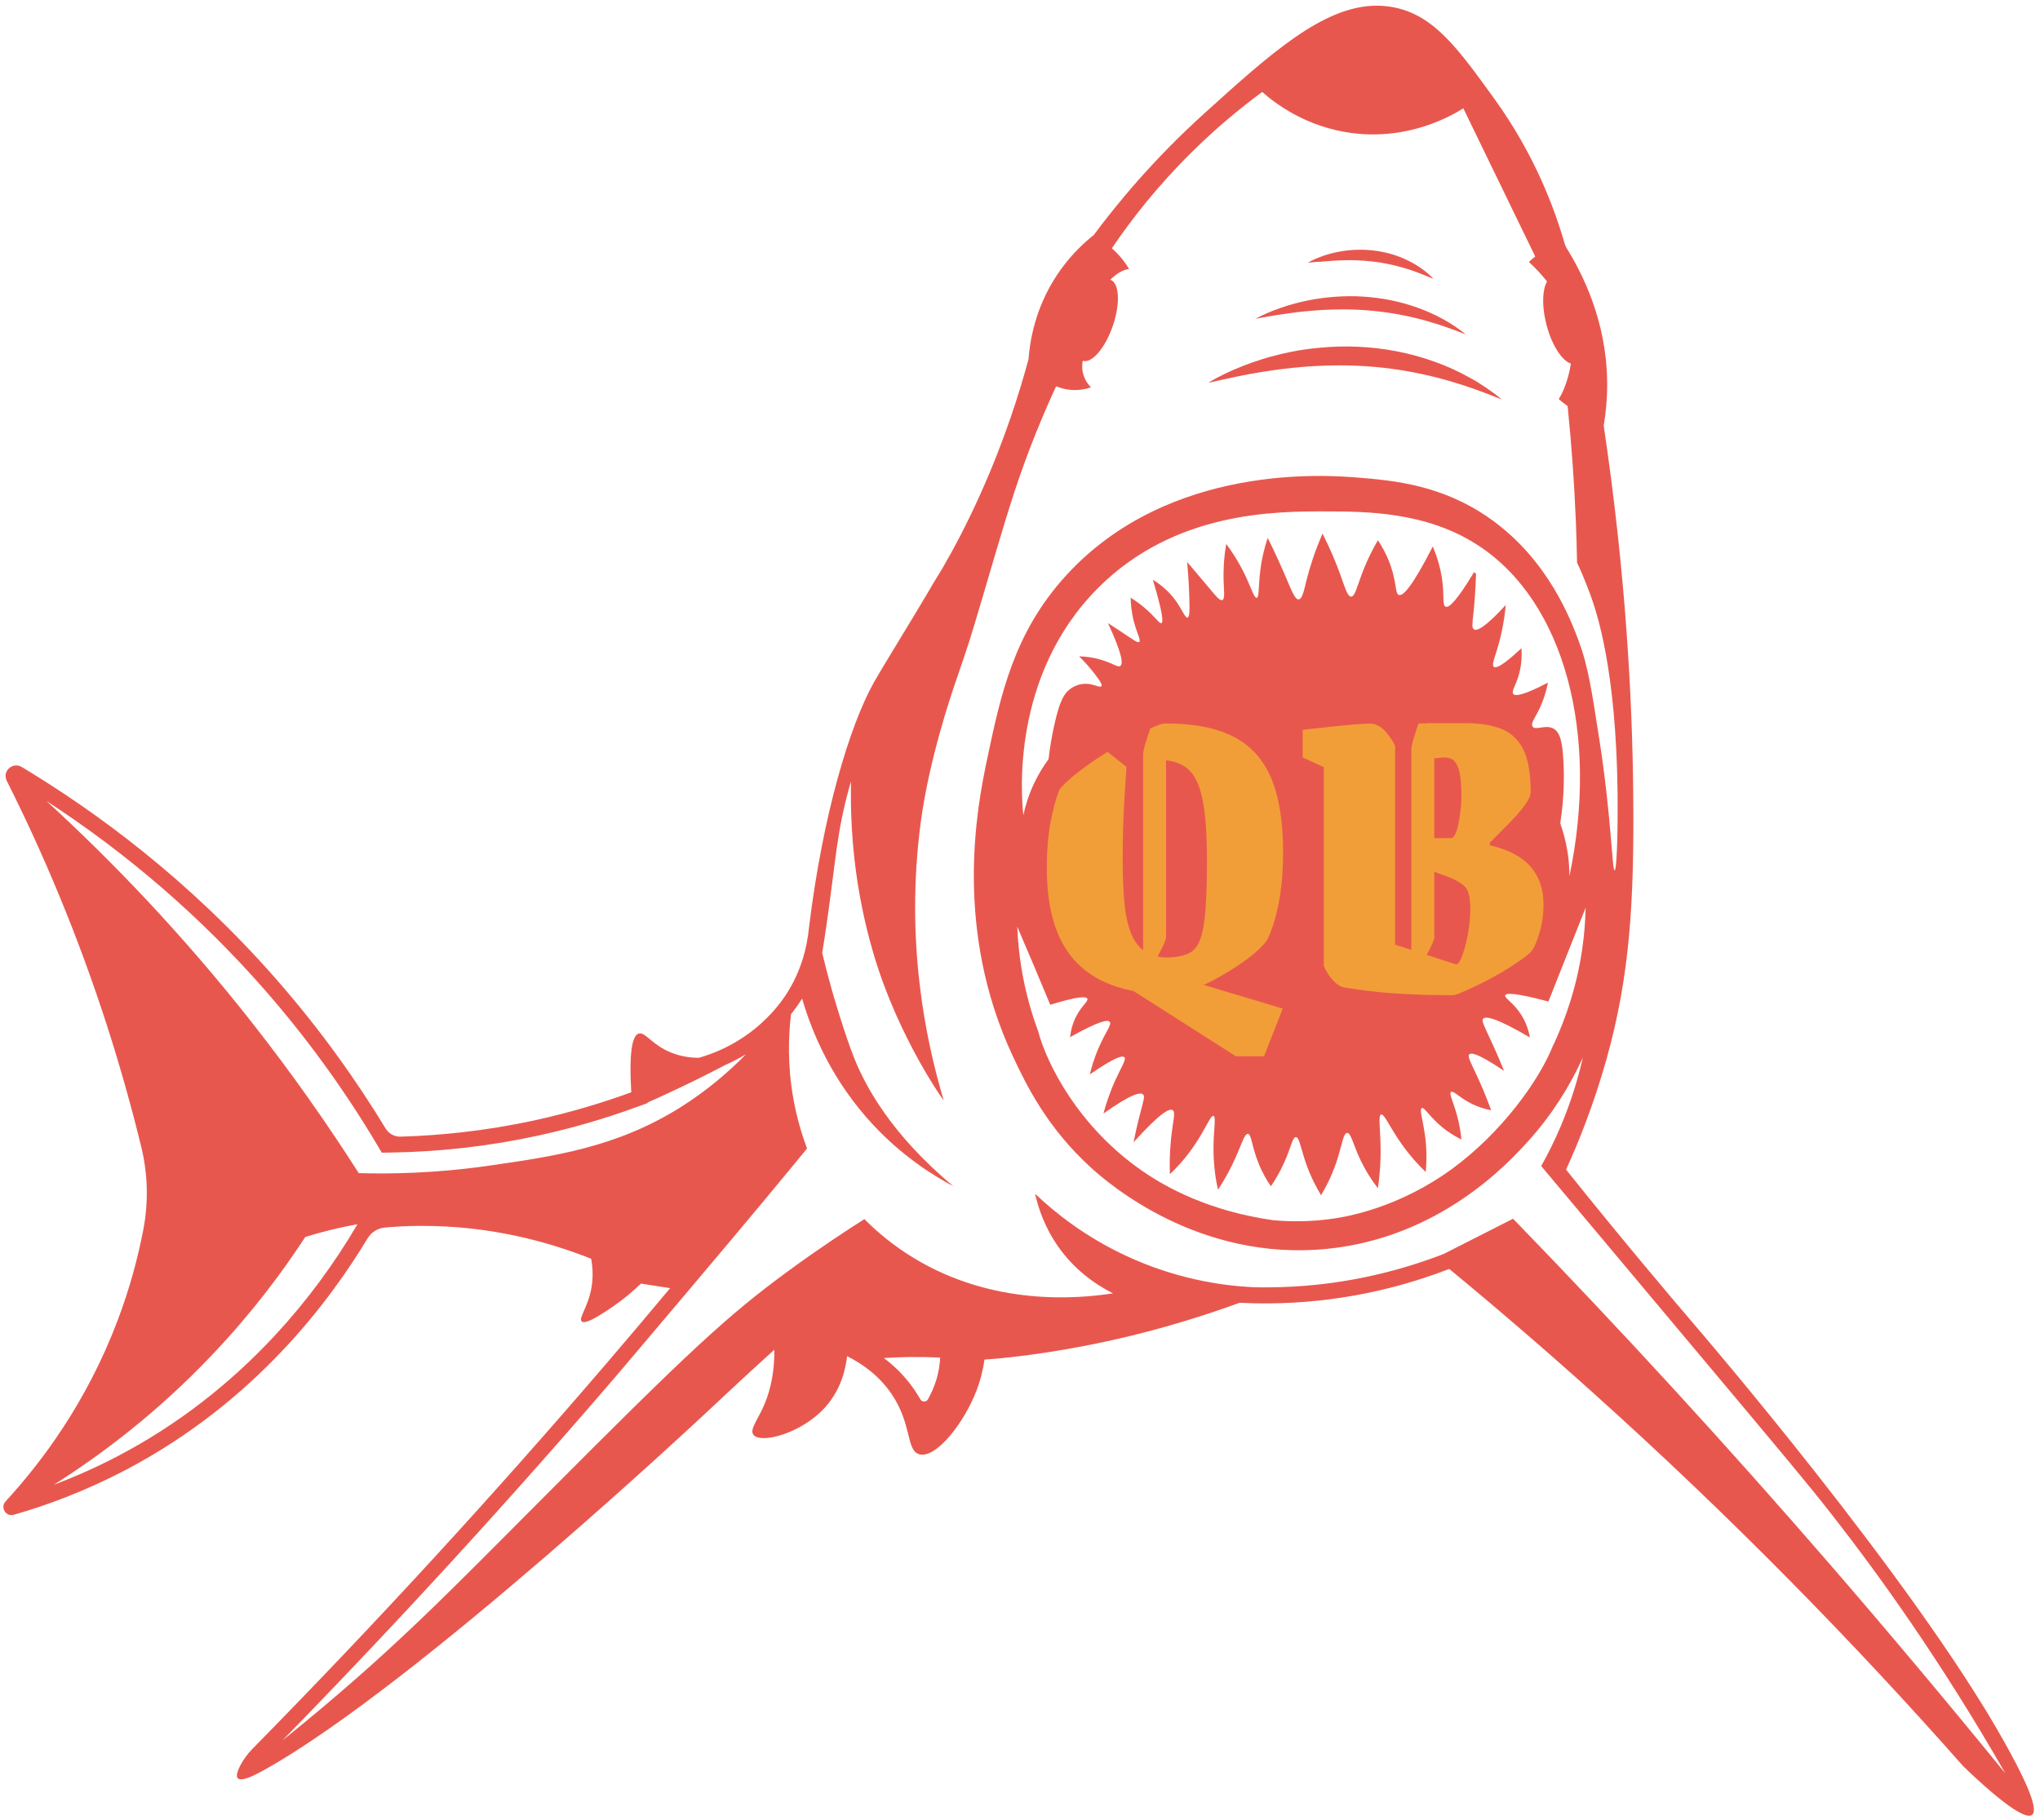 <?xml version="1.0" encoding="utf-8"?>
<!-- Generator: Adobe Illustrator 27.7.0, SVG Export Plug-In . SVG Version: 6.00 Build 0)  -->
<svg version="1.1" id="Layer_1" xmlns="http://www.w3.org/2000/svg" xmlns:xlink="http://www.w3.org/1999/xlink" x="0px" y="0px"
	 viewBox="0 0 3014 2690" style="enable-background:new 0 0 3014 2690;" xml:space="preserve">
<style type="text/css">
	.st0{fill:#E8574E;}
	.st1{fill:#F19E39;}
</style>
<g id="group">
	<path class="st0" d="M2961.2,2574.2c-133.6-239.4-452.4-610.2-452.4-610.2c-46.4-54.2-114.4-134.9-195-235.5
		c17.4-38.1,40.2-93.8,59.7-163.1c34.7-123.8,41.1-233.1,39.5-393.1c-1.3-137-10.6-321.9-43.6-543.2c3.3-19.6,5.4-41.6,5.1-65.6
		c-1.3-89.5-36.1-158.8-60.8-198.3c-0.6-1.6-1.3-3.3-1.9-4.9c-15.3-53-44.7-132.2-103.9-214.2c-53.3-73.8-88.3-122.3-146.4-134.8
		c-9.5-2-19-3-28.5-2.9c-78.5,0.7-156.5,71.3-253.6,159.1c-77.3,69.9-131,136.2-163.4,179.8c-16.2,12.8-36.9,32.4-55.2,60.4
		c-32,49-39.3,97.4-41.2,123.1c-12.6,46.7-34.3,117.2-70.9,198.8c-19.9,44.4-38.8,80.1-56.9,111.3c-7.9,12.7-15.8,25.7-23.5,39.1
		c-19.4,33.2-66.4,109-77.8,129.6c-34.6,62.3-74.6,192.1-95.3,361.5c-2.7,27.4-11.4,69.4-41.3,109.4c-1.6,2.1-6.8,8.9-14.2,17
		c-40.5,43.9-87,60.1-107.3,65.8c-9.6,0-25-1.2-41.7-8.1c-26.4-11-36.1-28.1-45-28c-0.6,0-1.2,0.1-1.8,0.2
		c-7.7,2.1-15.3,18.2-11.2,86.8c-41.5,15.2-89.3,29.8-142.8,41.5c-73.7,16-140.8,22.4-197.9,24.1c-9.1,0.3-17.6-4.4-22.3-12.1
		c-41.8-68.8-94.9-144.6-162.4-221.5c-128.2-146-263.9-245.8-375.2-312.7c-13.5-8.1-29.2,6.4-22.1,20.5
		c26.5,52.7,52.6,109.2,77.5,169.5c54.9,132.8,93.7,258.4,121.3,371.9c9.7,40,10.7,81.6,2.9,122c-7.9,41.2-20,86.8-38.3,135
		c-45.6,120.2-111.7,208.3-165.2,266.5c-8.2,9,0.5,23.1,12.2,19.7c50.3-14.4,106.1-35.3,164.1-65.6
		c193.3-101.2,303.8-252.1,358.6-342.9c5.5-9.1,15-15,25.5-16c16.1-1.4,33-2.3,50.5-2.4c1.4,0,2.9,0,4.3,0
		c101.7-0.2,187.2,23.6,250,48.6c1.9,10.2,3.5,25.4,0.4,43c-5.1,28.7-19.4,44.7-14.4,49.5c0.8,0.8,2,1.1,3.4,1.1
		c8-0.1,24.6-10.9,35.9-18.4c21.2-13.9,37.3-27.9,48.3-38.5c14.4,2.2,28.7,4.4,43.1,6.7c-31.6,37.9-63.5,75.5-95.6,113
		c-167.1,194.9-340.9,384.1-521.3,567.6c-7.3,7.4-13.5,15.8-18.3,25c-4.1,7.9-6.6,15.4-3.6,18.6c1.1,1.2,2.8,1.7,5,1.7
		c9.2-0.1,26-9.4,33-13.3c225-124.7,665.1-538.9,665.1-538.9c19.4-18.2,50.2-47.1,89.6-82.7c0.4,39-8,67.4-17.8,87.9
		c-8.6,18-18.4,30.5-13.2,37.6c10.1,14,70.7-1.1,106.1-40.4c24.9-27.7,30.7-60,32.4-75.6c19.4,9.7,46.2,26.8,66.1,56.4
		c29.9,44.5,21.1,82.7,40.3,88.5c24.4,7.4,66.8-45.8,85.5-95.8c5.7-15.3,9.2-30.1,11.1-44c27.4-1.9,56.8-5.3,89.9-10.3
		c71.6-10.8,170.8-31.3,287-73.7c14.1,0.7,29,1.1,44.6,0.9c22.5-0.2,46.4-1.4,71.7-4.1c78.3-8.2,143.8-27.6,193.5-46.8
		c70.7,58.3,142,119.7,213.9,184.3c205.4,184.7,386.2,370.3,545,550.1c11.5,11.2,76.4,73.9,97.9,73.7c1.7,0,3.2-0.4,4.3-1.3
		C3013.8,2672.7,2985.7,2618,2961.2,2574.2z M2309.8,1123.5c-1.4-24.9-4.2-41.5-15.2-47.1c-11.6-5.8-26.3,3.5-30.3-2.6
		c-2.8-4.2,2.4-11.4,7.6-21.2c5.2-9.9,11.3-24.3,15.1-43.8c-37.4,19.6-48.5,20.2-51.3,16.7c-2.8-3.6,2.9-10.9,7.5-25.5
		c5.2-16.7,5.4-31.6,4.7-42c-16,14.9-35.5,31.5-40.8,27.5c-3.3-2.6,0.7-12.3,4.7-25.4c4.7-15.1,10.2-37.3,12.9-66
		c-18,19.5-39.7,40.7-47,36c-3.5-2.2-2.3-9.2-0.9-22.6c1.5-14.1,3.2-34.3,4-59.5c-0.5-0.4-1-0.8-1.5-1.2s-1-0.8-1.5-1.2
		c-24.9,41.5-36.8,53.1-41.9,51c-4.1-1.6-3-11.3-3.7-24.6c-0.9-16.6-4.4-38.6-15.3-64.4c-31.2,61.2-44.3,73.6-50.1,71.7
		c-4.4-1.5-3.9-10.8-7.4-26.4c-5.3-23.7-15.2-41.9-23.6-54.4c-6.6,11.2-15.9,28.6-24.3,51.3c-6.9,18.6-9.8,31.8-15.2,31.9
		c-5.6,0.1-9.2-13.7-16.5-33.7c-5.3-14.6-13.5-35.1-25.8-59.4c-12,27.5-19.1,50.9-23.5,68.2c-3.8,15.2-6.3,28.5-11.7,29
		c-5.4,0.5-10.1-12-17.9-30.2c-6.5-15.3-15.7-36-27.9-60.7c-3.8,11.2-8.4,27.8-11,48.4c-2.9,23.3-1.5,39.6-5.3,40.2
		c-3.7,0.6-7.9-14.1-17.2-33.7c-9.6-20-19.9-35.4-27.8-45.9c-3.9,22.6-4.3,41-3.9,54c0.5,15.3,2.3,27.3-1.9,28.9
		c-3.6,1.4-9.2-5.4-19.2-17.5c-7.4-8.9-18.6-22.2-32.7-38.8c1.1,12.3,2.4,29.6,3.1,50.4c0.8,22.4,0.3,31.1-2.5,31.8
		c-3.4,0.8-7.5-10.3-15.7-22.4c-11.5-16.9-25.5-27.3-35.6-33.5c15.1,50.3,15.5,62.8,12.6,64.1c-3,1.3-9.1-9.7-27-24.4
		c-7.4-6.1-13.9-10.4-18.4-13.2c0.1,9,1.1,22.1,5.3,37.3c4.5,16.4,10.2,25.9,7.3,28.1c-2.4,1.8-8.1-2.8-31.2-18.1
		c-6.4-4.2-11.6-7.6-14.9-9.7c22.1,47.8,22.2,60.5,18.2,63.3c-3.6,2.4-9.9-3.2-25.5-8.2c-14.5-4.8-27.2-5.8-35.3-6
		c6.4,6.3,14.7,15.2,23.5,26.6c9.2,12,10.6,15.9,9.3,17.5c-2.4,3.2-12.7-5-27.5-3.3c-9.3,1.1-15.9,5.4-18.3,7.2
		c-9,6.6-15.5,17-23.5,52.4c-2.9,12.8-6.3,30.3-8.7,51.5c-6.9,9.3-14.4,21.2-21.3,35.6c-8.4,17.8-13.2,34.2-16,47.2
		c-2.8-26.8-19-206.3,110.6-335.9c113.3-113.4,262.6-113.1,336-113c59.9,0.1,148.9,0.3,225.4,50.2c128.3,83.7,179,279.4,134.8,488.9
		c0-10.4-0.6-22.4-2.7-35.6c-2.6-16.7-6.7-31-10.8-42.5C2311.2,1177.3,2311.1,1145.5,2309.8,1123.5z M2009.9,1591.8
		c-64.6,17.3-136.8-4.2-162.5-12.2c-24-7.5-86.5-27.6-134.2-81.4c-8.1-9.1-60.4-70-52.8-150.8c1-10.8,2.9-19.7,4.4-25.7
		c-6.7,3-12.9,6.3-18.5,10c0,0-8.1,5.5-14.8,12.4c-7.5,7.7-25.4,41.9-7.7,96.8c0.3,1,0.6,2,1,2.9c-40.5-55.7-60.3-113.8-52-154.7
		c7.9-39,31.5-64.2,31.5-64.2c25.7-27.4,57.9-34.8,68.8-37.3c97.5-22.3,144.1,86.3,248.9,81c89.6-4.5,120.9-87.1,226.4-75.3
		c22.8,2.5,39.6,4.4,53.7,17.2c38.3,34.4,38.2,130.2,1.2,220.2c0-31.7-10.1-59-29.9-74.2c-8.1-6.3-17.1-11.4-25.6-15.6
		C2182.2,1406.7,2140.4,1556.9,2009.9,1591.8z M1551.7,1484.9c42.5-13.1,53.2-12.3,54.8-9c1.7,3.6-7.3,9.5-15.4,24.1
		c-6.9,12.5-9.2,24.5-10.1,32.8c44.1-24.8,56-26.1,58.7-22.6c3.1,3.9-5.7,14-15.8,36.8c-7.4,16.8-11.5,31.3-13.7,40.8
		c37.4-25.8,48.2-28.2,51-25.3c3.1,3.3-4.2,13.7-13.6,34.4c-8.9,19.9-14.2,37.1-17.3,48.7c42.4-29.9,54.9-31.8,58.6-28.1
		c3,2.9,0.4,9.3-5,30.6c-4.4,17.2-7.4,31.3-9.1,40c40.2-44.6,53.2-50.4,57.8-47.4c4.7,3,0.3,15.6-2.5,43c-2.2,22-2.1,40-1.6,51.6
		c9.5-9,23-23.2,36.2-42.7c16.9-24.9,23.9-44.7,28.2-43.4c4.2,1.2-0.1,20.9,0,49.5c0.1,25.1,3.5,45.7,6.6,59.5
		c5.1-7.7,12.7-19.9,20.5-35.7c14.2-28.8,18-47.3,23.7-46.8c5.5,0.5,5.3,17.7,15.8,43.6c6.1,15.2,13.2,26.6,18.2,33.8
		c5.3-7.7,12.8-19.7,19.9-35.6c10-22.5,12.1-37.1,17-37c5.1,0.1,7.1,16,14.7,38.1c7.2,20.7,15.9,36.9,22.5,47.8
		c8.1-13.5,18-32.8,25.4-57.4c5.8-19.2,7.8-34.5,13.1-34.7c5.2-0.3,8.5,14.7,17.2,34.5c9.6,21.5,20.7,37.4,28.3,47.3
		c2-13.9,4.3-34.5,4-59.5c-0.3-29.1-3.9-48.2,0.7-49.5c4.4-1.3,11.4,15.5,26,37.3c14.4,21.5,29.1,37.2,39.9,47.7
		c1.2-11.8,2-29.2-0.5-50.1c-3-25.1-9.3-42.5-5.3-44.4c3.8-1.8,11.2,12.5,29.8,27.9c11.1,9.2,21.7,15,28.8,18.5
		c-0.9-9.1-2.7-22.3-7.1-37.7c-5.3-18.7-11.5-30.3-8.2-32.6c2.9-2.1,10,5.7,22.9,13.4c13.6,8.1,26.7,11.8,36.3,13.7
		c-3.7-10.3-9.7-26-18.2-44.9c-11-24.3-17.3-34.3-14.1-37.7c2.9-3,13.7-1.1,51.4,24.4c-3.8-9.3-9.8-24-18.1-41.9
		c-11.3-24.7-15.5-31.8-12.8-35.1c3.4-4.1,17.4-2.6,69.1,27.6c-1.6-8.7-4.9-21.1-13-33.7c-11.5-18.1-25.1-24.6-23.5-28.6
		c1.4-3.5,13.8-4.1,63.8,9.2c18.3-46.2,36.7-92.4,55-138.6c-0.4,19.6-2,40.9-5.4,63.5c-8.3,55.6-25,102.2-41.8,138.4l-0.3,0.1
		c-21.1,54.1-77.7,131-149.1,183.4c-79.7,58.5-157.3,71.3-176,74c-34,5-64.2,4.6-88.9,2.4c-96.1-13.7-158.7-48.9-192.9-72.4
		c-94.7-65.3-141.7-158.5-154.5-207c-9.9-26.7-18.6-57.2-24.3-91c-3.8-22.6-5.8-43.9-6.5-63.4
		C1519.5,1407.8,1535.6,1446.4,1551.7,1484.9z M408,1971.6c-68.5,74.3-147.3,135-234.3,180.5c-30.4,15.9-61.9,30-94.3,42.2
		c71.6-45.2,153.9-107.5,234.3-192.3c57.5-60.6,102.5-120.4,137.4-174c21.3-6.6,47.2-13.4,77-18.7
		C493.6,1868.1,453.2,1922.7,408,1971.6z M721.7,1722.8c-79.4,11.4-146.1,12.2-191.7,10.9c-45.6-71.6-98.1-146.7-158.5-223.5
		c-101.5-129-205.3-237-302.9-326.5c119.9,78,227.6,171.1,321.2,277.7c62.4,71.1,118.8,148.7,167.4,230.5l6.9,11.6l13.5-0.2
		c73-1.1,146.2-9.5,217.3-25c49.3-10.7,98.4-24.9,145.8-42.3l1.7-0.6c0,0.1,0,0.1,0,0.2c0.9-0.4,1.9-0.8,2.8-1.2l11.7-4.3v-0.8
		c10.1-4.5,20.2-9,30.4-13.8c29.6-13.7,58.1-27.8,85.3-42.1c9.5-4.2,19.4-9.3,29.6-15.4c-26.2,26.8-58.3,54.2-97.1,78.6
		C909.8,1696.3,816.7,1709.1,721.7,1722.8z M1382.9,2040.7c-3.4,10.8-7.8,20-12,27.4c-2.5,4.3-8.6,4.2-11.1-0.1
		c-2.8-4.9-5.9-9.9-9.5-15.1c-14.6-21-31-35.9-44.4-45.9c11.8-0.8,24.2-1.3,37.1-1.5c16.1-0.2,31.5,0.1,46,0.8
		C1388.7,2015.4,1387.1,2027.3,1382.9,2040.7z M2705.3,2313.8c-151.6-175.2-308.2-346.1-469.8-512.7
		c-34.2,17.4-68.4,34.7-102.6,52.1c-60.5,23.4-123.6,38.7-187.5,45.4c-23,2.4-46.3,3.7-69.5,3.9c-8.8,0.1-17.8,0-26.7-0.3
		c-46.3-2.5-112.9-12.5-185.1-46.1c-61.5-28.6-106-64.5-134.8-91.9c4.8,21.7,14.5,50.3,34.5,78.7c23.1,32.6,52.4,54.2,80.6,68.5
		c-52.6,8.1-177.3,19.1-294.8-52.5c-29.3-17.8-53.2-37.8-72.5-57.2c-26.2,16.6-65.8,42.5-112.1,76.4
		c-90.5,66.2-147.9,119.8-358.1,331c-145,145.7-222.2,225.1-353.8,333.8c-15,12.4-27.5,22.5-35.9,29.3
		c170.4-174.6,336.8-356.3,495-540.8c5.8-6.8,45.9-54.1,95.8-113.2c60.7-71.9,89.8-106.6,118.1-140.6s51.3-62,66.3-80.3
		c-7.7-20.6-15.2-45.4-20.3-73.9c-8.8-49.6-7.2-92.6-3.4-124.5c6.1-7.7,11.6-15.5,16.4-23.2c14.4,49.8,44,121.9,106.5,188.3
		c41.2,43.7,84.2,71.7,117.1,89.2c-93.8-78.2-130.7-150-146.2-188.4c-14.9-37-32.5-98.3-33.3-101.2c-5.6-19.8-10.4-38.4-14.4-55.2
		c3-18.7,5.2-33.5,6.4-42c13.6-93.7,15-136.8,33.7-203.1c1.1-3.9,2-7.1,2.5-8.6c-1.6,68.6,4.4,157.4,33.4,255.5
		c36.9,125.1,106.8,221.7,103.4,215.6c-27-90.4-56.9-235.5-33.9-410.1c12-91.3,44.5-187.6,52.1-209.6c0.6-1.7,0.5-1.4,1.6-4.5
		c6.5-18.8,12.2-35.9,17.5-52.1c9.6-29.9,29.5-98.7,40.8-136.7c17.7-59.5,33-110.2,58.4-173.3c11.8-29.2,22.4-52.9,29.7-68.7
		c5.1,2.2,12.6,4.7,21.9,5.4c13,1.1,23.5-1.7,29.6-3.8c-2.9-2.8-8.7-9.4-11.5-19.6c-2.3-8.5-1.4-15.7-0.7-19.6
		c13.3,4.4,33.2-18.7,44.5-51.7c11.3-33.1,9.6-63.6-3.7-68.1h-0.1c9.1-9,18.7-14.7,27.7-15.9c-9.6-16.4-20.9-26.6-25.4-30.5
		c28.9-42.7,67.2-91.8,117.2-141.3c36.4-36.1,72.3-65.7,105-89.8c16.8,14.9,63.1,52,133.8,60.9c83.5,10.4,145.6-25.6,163.3-36.7
		c35.4,73,70.9,146,106.3,219.1c-2.5,1.7-5.9,4.4-9.4,8c9,8.3,18.2,17.9,26.8,28.8c-6.6,11.2-7.8,33.5-2.1,58.8
		c7.2,32,23.1,58,37.3,62.5c-3.1,20.5-9.7,39.2-17.9,52.6c4,3.4,8.4,6.9,13.1,10.3c5.5,54.1,9.7,110.5,12.1,169.1
		c0.9,21,1.5,41.6,1.8,62c4.6,9.8,11.8,26.3,19.5,47.1c9.7,26.6,38.3,110.5,40.4,294c0.6,54.6-1.1,113.8-4.4,113.9
		c-3.8,0.1-4.7-80.3-22.9-195.8c-11.1-70.9-16.4-106.3-29.5-141.5c-11.9-32-45.3-121.9-132.1-182.9c-70.1-49.3-141.2-56-195.1-60.3
		c-43.2-3.5-278.2-22.5-430.9,144.8c-77.3,84.7-96.6,176.6-116.8,272.5c-14.6,69.5-49.9,249.8,38.4,438.2
		c19.5,41.6,50,105,115.7,164.7c24.7,22.4,158.5,138.8,348.7,119.6c165.6-16.7,266.5-125.5,296.9-159.2
		c35.1-39,61.3-80.7,80.7-123.5c-7.4,32.5-17.9,66.4-32.4,100.9c-9,21.4-18.9,41.2-29.1,59.5c106.3,126.9,200.2,238.8,214.4,255.7
		c150.6,179.6,178.6,212.9,214.9,259.3c68.1,87.1,159.9,214.2,256.5,382.6C2878.5,2517.2,2792.7,2414.8,2705.3,2313.8z"/>
	<path class="st0" d="M1840.2,554l3.4-0.7l3.4-0.6c2.3-0.4,4.6-0.9,6.9-1.2c2.3-0.4,4.6-0.8,6.9-1.2l6.9-1.1
		c9.1-1.4,18.3-2.8,27.4-3.9c9.1-1.2,18.3-2.1,27.4-2.9l6.9-0.5l3.4-0.3l3.4-0.2l6.8-0.4c2.3-0.1,4.6-0.2,6.8-0.3
		c18.3-0.9,36.5-1,54.7-0.2s36.3,2.4,54.4,4.9c18,2.5,36,5.9,53.8,10.1l6.7,1.6l6.7,1.7l6.7,1.8l6.7,1.9c8.9,2.6,17.7,5.3,26.5,8.2
		s17.6,6.1,26.4,9.4c8.8,3.3,17.5,6.8,26.4,10.3c-7.2-6.2-14.9-11.8-22.8-17.2c-7.9-5.4-16-10.4-24.4-15s-16.9-9-25.7-13
		s-17.7-7.6-26.8-10.8c-36.3-13.1-74.8-20.3-113.4-22c-19.3-0.9-38.7-0.2-57.8,1.7c-2.4,0.2-4.8,0.5-7.2,0.7l-7.2,0.9l-3.6,0.5
		l-3.6,0.5l-7.1,1.1c-2.4,0.4-4.7,0.9-7.1,1.3c-2.4,0.5-4.7,0.8-7.1,1.4l-7,1.5c-2.3,0.5-4.7,1.1-7,1.6c-4.7,1.1-9.3,2.4-13.9,3.6
		c-2.3,0.6-4.6,1.3-6.9,2s-4.6,1.4-6.9,2.1c-9.1,2.8-18.1,6.1-27,9.5c-4.4,1.8-8.8,3.6-13.2,5.5l-6.5,2.9c-2.2,1-4.3,2-6.5,3
		c-8.6,4.1-17,8.6-25.1,13.5l27.7-6C1821.9,557.6,1831.1,555.7,1840.2,554z"/>
	<path class="st0" d="M1894.5,464.4c13.2-2,26.3-3.7,39.4-4.8c3.3-0.3,6.6-0.6,9.8-0.8c3.3-0.2,6.6-0.5,9.8-0.7l4.9-0.2l2.5-0.1
		l2.5-0.1l4.9-0.2l4.9-0.1c13.1-0.3,26.2-0.1,39.2,0.7c26.1,1.6,51.9,5.4,77.4,11.5c12.8,3,25.4,6.7,38.1,10.8
		c6.3,2.1,12.6,4.3,18.9,6.6c6.3,2.3,12.6,4.8,18.9,7.2c-5.2-4.3-10.7-8.3-16.4-12.1c-5.7-3.8-11.5-7.3-17.5-10.6
		c-12-6.6-24.5-12.2-37.5-16.8c-25.9-9.3-53.2-14.8-80.7-16.4c-13.8-0.9-27.6-0.7-41.3,0.3c-13.7,1-27.3,2.8-40.7,5.6
		c-13.4,2.7-26.6,6.3-39.5,10.8c-3.2,1.1-6.4,2.3-9.6,3.5c-3.2,1.3-6.3,2.5-9.4,3.8c-6.2,2.7-12.4,5.6-18.4,8.8l19.9-3.5
		C1881.3,466.5,1887.9,465.3,1894.5,464.4z"/>
	<path class="st0" d="M1956.6,386.3c8-0.7,15.9-1.2,23.8-1.5c2-0.1,3.9-0.1,5.9-0.2c2,0,3.9-0.1,5.9-0.1c3.9,0,7.8,0,11.7,0.2
		c7.8,0.3,15.6,0.8,23.3,1.7c15.4,1.7,30.7,4.8,45.7,9.2c7.6,2.1,15,4.7,22.5,7.5c3.7,1.4,7.5,2.9,11.2,4.4l11.3,4.7
		c-2.8-3.1-5.8-5.9-9-8.6c-3.1-2.7-6.4-5.2-9.9-7.6c-6.8-4.7-14.1-8.9-21.7-12.4l-2.9-1.3l-2.9-1.2c-1-0.4-1.9-0.8-2.9-1.2l-3-1.1
		l-3-1.1c-1-0.3-2-0.7-3-1l-3-1l-3-0.8c-8.1-2.2-16.4-3.8-24.8-4.8c-16.7-1.9-33.7-1.2-50,1.8c-8.2,1.5-16.2,3.6-24.1,6.3
		c-3.9,1.4-7.8,2.9-11.5,4.5c-3.8,1.7-7.5,3.5-11.1,5.6c4.1-0.4,8.2-0.8,12.2-1.2C1948.6,387.1,1952.6,386.7,1956.6,386.3z"/>
</g>
<rect x="1562.8" y="1169" class="st0" width="679.8" height="267.5"/>
<rect x="1667.9" y="1416.8" class="st0" width="497.8" height="190.3"/>
<g>
	<path class="st1" d="M1664.3,1133.3c-0.8,13-1.8,27.6-2.8,43.7c-1.1,16.1-1.8,32.2-2.2,48.1c-0.4,15.9-0.6,30.6-0.6,44
		c0,23.1,0.7,43.6,2.2,61.6s4.5,33.3,9.1,45.9s11.3,22.1,20.1,28.6c8.8,6.5,20.5,9.8,35.2,9.8c3.8,0,8-0.3,12.6-0.9
		s9.1-1.7,13.5-3.1c4.4-1.5,8.1-3.5,11-6c5.9-5,10.3-13.1,13.2-24.2c2.9-11.1,4.9-25.8,6-44c1-18.2,1.6-40.1,1.6-65.7
		c0-37.7-2.1-67.3-6.3-88.7c-4.2-21.4-11.3-36.6-21.4-45.6s-23.9-13.5-41.5-13.5c-1.7,0-3.6,0-5.7,0s-4.2,0.2-6.3,0.6l-2.5-47.2
		c3.4-1.7,7.2-3.4,11.6-5c4.4-1.7,8.3-2.5,11.6-2.5c41.1,0,74.3,6.5,99.7,19.5c25.4,13,43.9,33.4,55.7,61.3
		c11.7,27.9,17.6,64.3,17.6,109.1c0,28.5-2.2,53.9-6.6,76.1s-10.2,40.5-17.3,54.7c-6.7,8.8-16.3,17.8-28.6,27
		c-12.4,9.2-25.8,17.9-40.3,26.1s-28.1,14.7-40.9,19.5s-22.8,7.2-29.9,7.2c-30.6,0-57.6-3.7-80.8-11c-23.3-7.3-42.7-18.6-58.2-33.7
		s-27.2-34.5-34.9-58.2c-7.8-23.7-11.6-51.9-11.6-84.6c0-24.3,1.8-46.2,5.3-65.7c3.6-19.5,8.1-36.2,13.5-50
		c6.7-8,16.5-16.9,29.2-26.7c12.8-9.8,26.7-19.4,41.8-28.6L1664.3,1133.3z M1826,1561l-151-96.2l69.2-19.5l151,45.3l-27.7,70.4
		L1826,1561L1826,1561z M1699.5,1076.6h23.3v308.2c0,2.5-1.6,7-4.7,13.5s-7,13.9-11.6,22.3h-17.6v-305.1c0-3.4,1-8.6,3.1-15.7
		C1694.1,1092.8,1696.6,1085,1699.5,1076.6z"/>
	<path class="st1" d="M1924.7,1119.4v-40.9c8.4-0.8,18.1-1.9,29.2-3.1c11.1-1.3,22.1-2.4,33-3.5c10.9-1,20.3-1.8,28.3-2.2
		c8-0.4,13.2-0.2,15.7,0.6c5.4,1.7,10.2,4.6,14.2,8.8c4,4.2,7.4,8.5,10.4,12.9c2.9,4.4,4.8,7.9,5.7,10.4v293.7l89.3,28.9
		c2.5,0.8,5-1.5,7.5-6.9s4.9-12.6,7.2-21.4s4.1-18,5.3-27.7c1.3-9.6,1.9-18,1.9-25.2c0-17.2-2.7-28.4-8.2-33.7
		c-5.5-5.2-13.6-10-24.5-14.2l-44.7-16.4v-40.9h49.1c2.1,0,4.1-2,6-6s3.5-9.1,4.7-15.4c1.3-6.3,2.3-12.9,3.1-19.8s1.3-13.5,1.3-19.8
		c0-17.6-1.2-30.6-3.5-39s-5.7-13.8-10.1-16.4c-4.4-2.5-10.2-3.4-17.3-2.5l-34.6,4.4l13.8-55.4h57.2c21,0,38.6,2.7,52.8,8.2
		c14.3,5.5,25.2,15.4,32.7,29.9s11.3,35.8,11.3,63.8c0,5-2.9,11.5-8.8,19.5c-5.9,8-13.4,16.7-22.6,26.1
		c-9.2,9.4-18.9,19.2-28.9,29.2v3.8c27.3,6.3,47.3,16.8,60.1,31.5s19.2,33.3,19.2,56c0,11.7-1.3,23-3.8,33.7s-6.1,20.9-10.7,30.5
		c-1.7,3.8-6.5,8.6-14.5,14.5s-17.3,12.1-28,18.6s-21.5,12.5-32.4,17.9c-10.9,5.5-20.4,10-28.6,13.5c-8.2,3.6-13.5,5.3-16,5.3
		c-16.4,0-31.5-0.2-45.3-0.6s-27-1.1-39.6-1.9s-25.1-2-37.4-3.5c-12.4-1.5-25.1-3.2-38.1-5.3c-4.6-0.8-9.1-3.4-13.5-7.5
		c-4.4-4.2-8.1-8.7-11-13.5s-4.8-8.5-5.7-11v-293.7L1924.7,1119.4z M2095.8,1069.1h23.3v315.8c0,2.5-1.6,7-4.7,13.5
		c-3.1,6.5-7,13.9-11.6,22.3h-17.6v-312.6c0-3.4,1-8.6,3.1-15.7C2090.4,1085.2,2092.9,1077.5,2095.8,1069.1z"/>
</g>
</svg>
